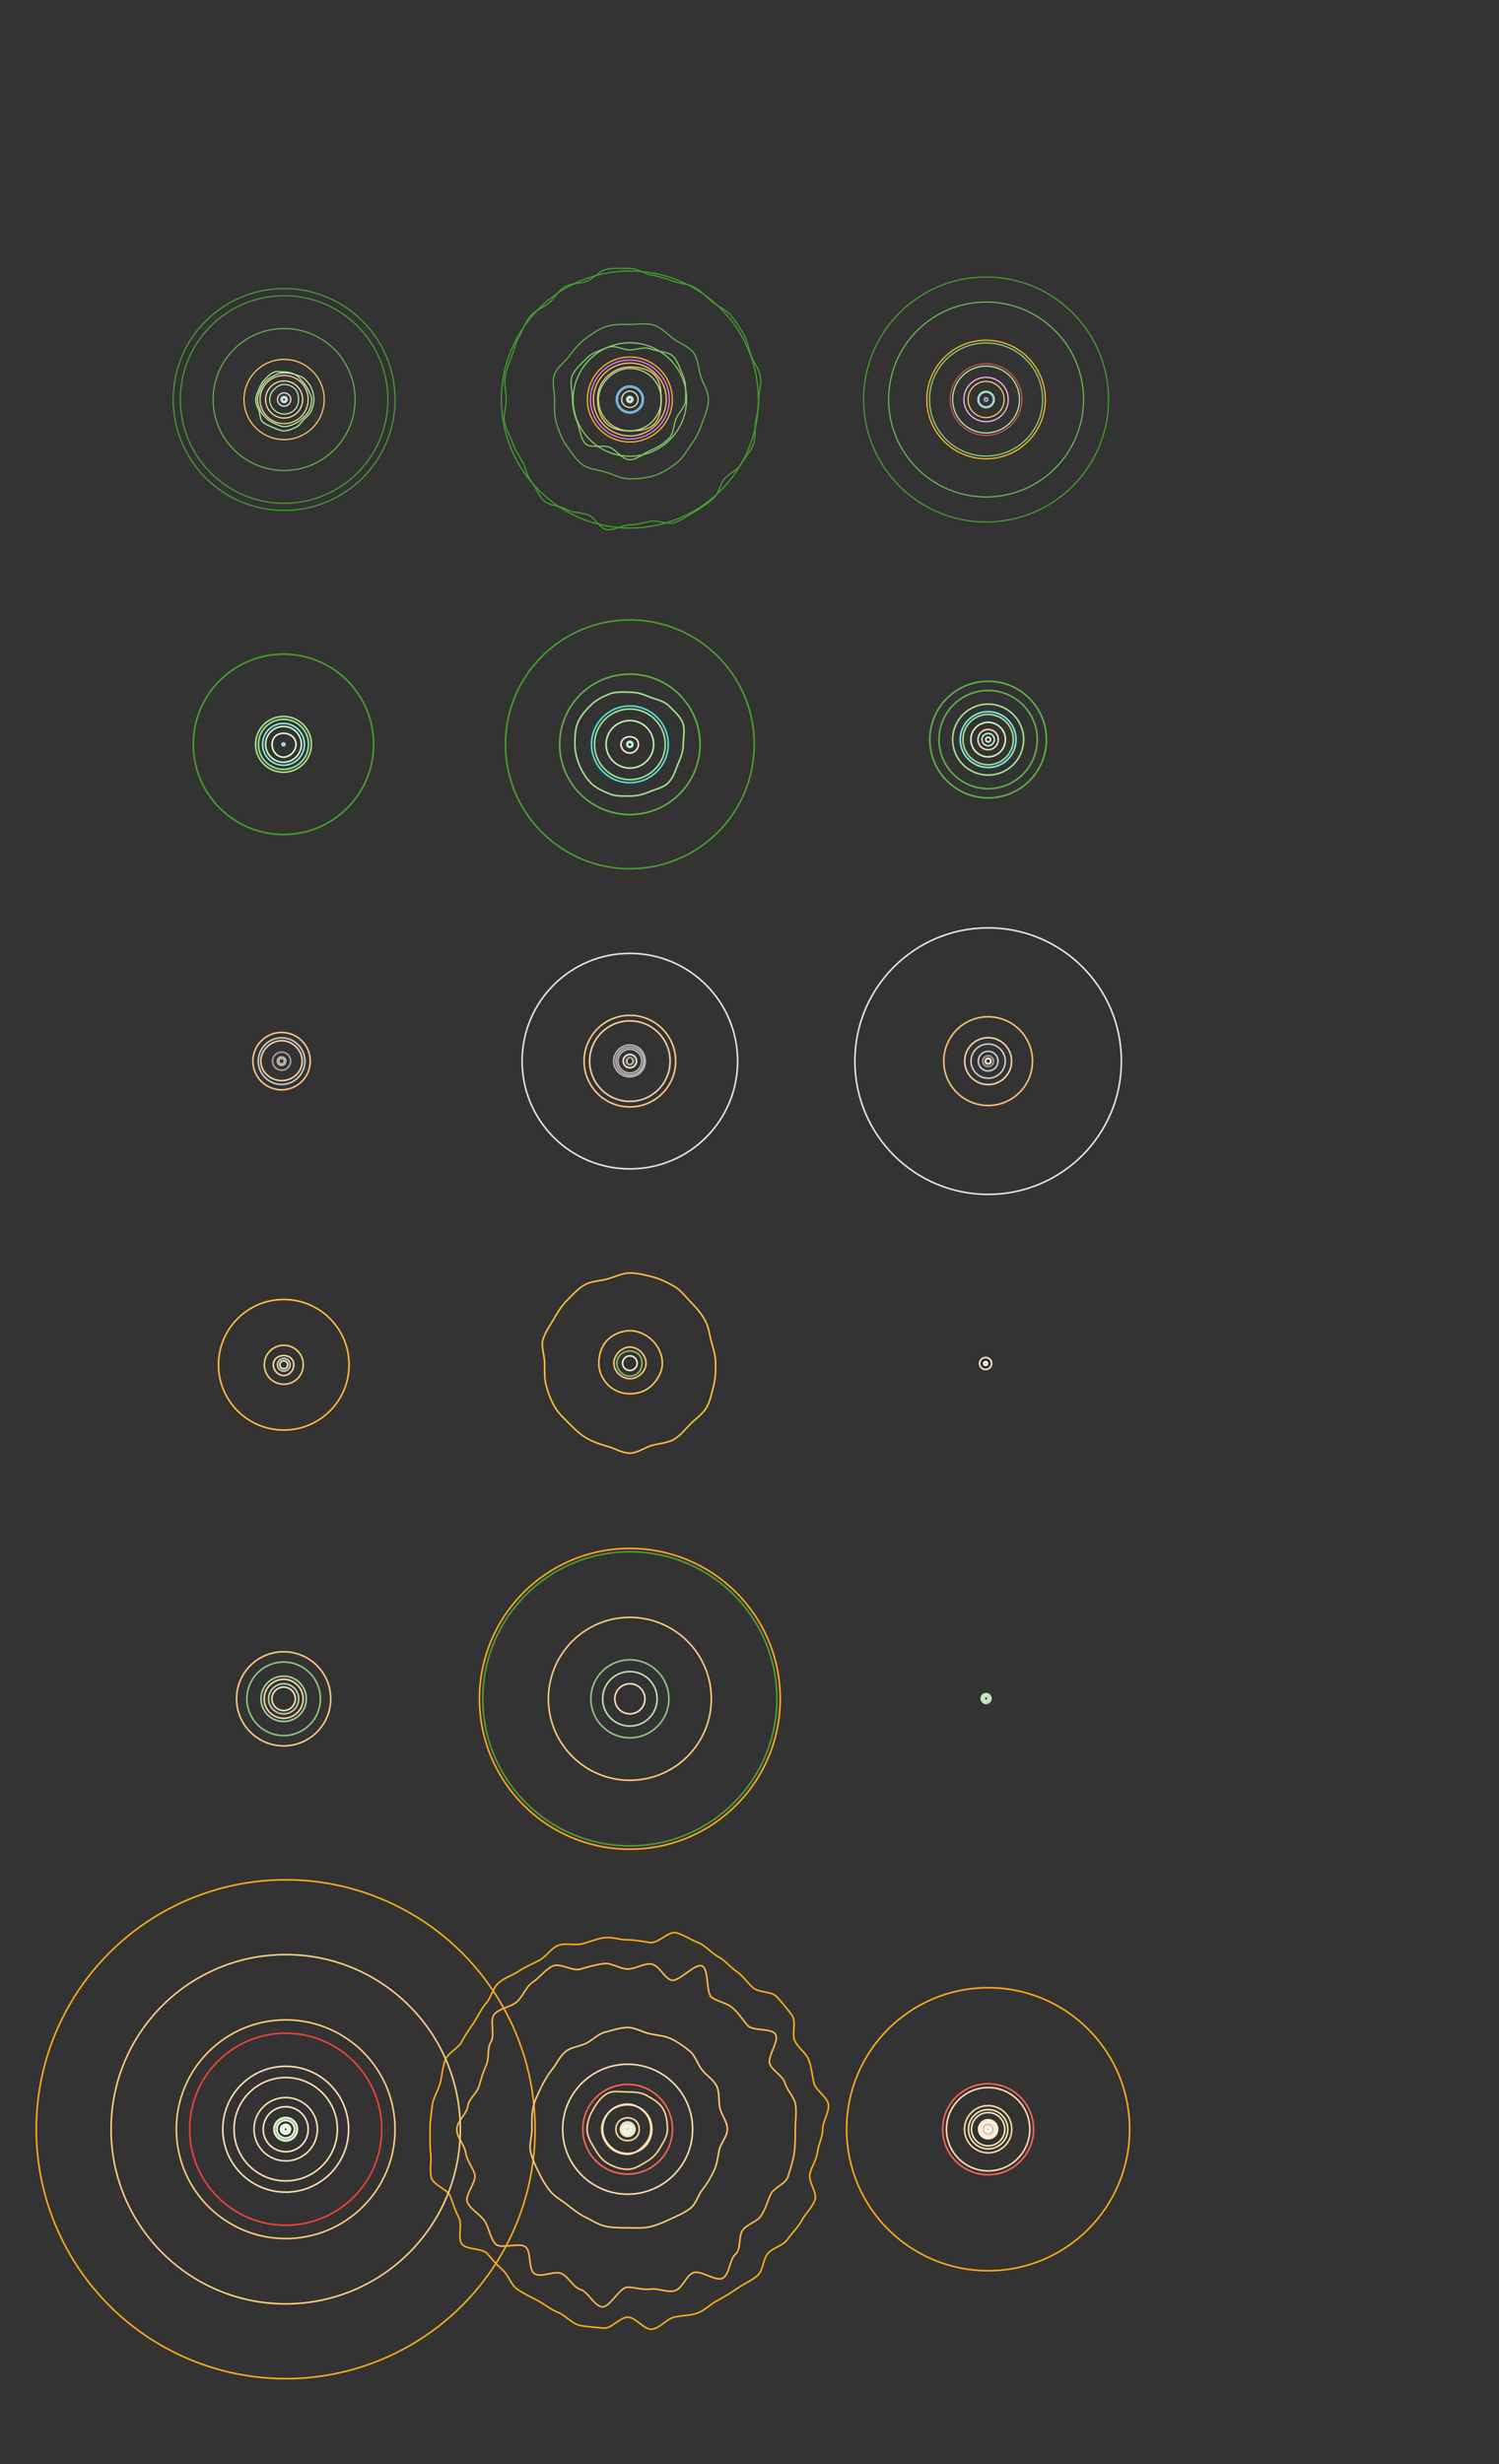 <?xml version="1.0" encoding="utf-8"?>
<!-- Generator: Adobe Illustrator 22.1.0, SVG Export Plug-In . SVG Version: 6.00 Build 0)  -->
<svg version="1.1" id="Livello_1" xmlns="http://www.w3.org/2000/svg" xmlns:xlink="http://www.w3.org/1999/xlink" x="0px" y="0px"
	 viewBox="0 0 946 1555" style="enable-background:new 0 0 946 1555;" xml:space="preserve">
<rect x="0" y="0" width="946" height="1555" fill="#333333" stroke="none"/>
<style type="text/css">
	.st0{fill:none;stroke:#F9918F;stroke-width:0.75;}
	.st1{fill:none;stroke:#CE5151;stroke-width:0.75;}
	.st2{fill:none;stroke:#F27BFF;stroke-width:0.75;}
	.st3{fill:none;stroke:#F6BBFF;stroke-width:0.75;}
	.st4{fill:none;stroke:#FFCB64;stroke-width:0.75;}
	.st5{fill:none;stroke:#FFE2B3;stroke-width:0.75;}
	.st6{fill:none;stroke:#FFE7B6;stroke-width:0.75;}
	.st7{fill:none;stroke:#F9DA9B;stroke-width:0.75;}
	.st8{fill:none;stroke:#FFEBCF;stroke-width:0.75;}
	.st9{fill:none;stroke:#FFBC27;stroke-width:0.75;}
	.st10{fill:none;stroke:#FFCC66;stroke-width:0.75;}
	.st11{fill:none;stroke:#FFD488;stroke-width:0.75;}
	.st12{fill:none;stroke:#7DC4EF;stroke-width:0.75;}
	.st13{fill:none;stroke:#B7EDA4;stroke-width:0.75;}
	.st14{fill:none;stroke:#A4E28D;stroke-width:0.75;}
	.st15{fill:none;stroke:#C7FFB0;stroke-width:0.75;}
	.st16{fill:none;stroke:#D4F7C6;stroke-width:0.75;}
	.st17{fill:none;stroke:#5FB247;stroke-width:0.75;}
	.st18{fill:none;stroke:#67BC50;stroke-width:0.75;}
	.st19{fill:none;stroke:#44A02D;stroke-width:0.75;}
	.st20{fill:none;stroke:#8CD375;stroke-width:0.75;}
	.st21{fill:none;stroke:#83CE6A;stroke-width:0.75;}
	.st22{fill:none;stroke:#FFEBCF;}
	.st23{fill:none;stroke:#FFD6A9;}
	.st24{fill:none;stroke:#C1F2AD;}
	.st25{fill:none;stroke:#D4F7C4;}
	.st26{fill:none;stroke:#E4F9D9;}
	.st27{fill:none;stroke:#A4E28D;}
	.st28{fill:none;stroke:#44A02D;}
	.st29{fill:none;stroke:#5FB247;}
	.st30{fill:none;stroke:#ACF9F3;}
	.st31{fill:none;stroke:#A2F4EC;}
	.st32{fill:none;stroke:#52E2DB;}
	.st33{fill:none;stroke:#7FEFE7;}
	.st34{fill:none;stroke:#FFC783;}
	.st35{fill:none;stroke:#FCBE7A;}
	.st36{fill:none;stroke:#FCC383;}
	.st37{fill:none;stroke:#F9D1A0;}
	.st38{fill:none;stroke:#FFE4C7;}
	.st39{fill:none;stroke:#FFE1C0;}
	.st40{fill:none;stroke:#B7B7B7;}
	.st41{fill:none;stroke:#CCCCCC;}
	.st42{fill:none;stroke:#A3A3A3;}
	.st43{fill:none;stroke:#E5E5E5;}
	.st44{fill:none;stroke:#999999;}
	.st45{fill:none;stroke:#AFAFAF;}
	.st46{fill:none;stroke:#FFC8C5;stroke-miterlimit:10;}
	.st47{fill:none;stroke:#FFE2E1;stroke-miterlimit:10;}
	.st48{fill:none;stroke:#FFBBB8;stroke-miterlimit:10;}
	.st49{fill:none;stroke:#FF6155;stroke-miterlimit:10;}
	.st50{fill:none;stroke:#F24138;stroke-miterlimit:10;}
	.st51{fill:none;stroke:#FF7C76;stroke-miterlimit:10;}
	.st52{fill:none;stroke:#FFD28A;}
	.st53{fill:none;stroke:#FFDBA1;}
	.st54{fill:none;stroke:#FFB845;}
	.st55{fill:none;stroke:#FFAC1A;}
	.st56{fill:none;stroke:#FFEBD2;}
	.st57{fill:none;stroke:#FFEED4;}
	.st58{fill:none;stroke:#FFFAF3;}
	.st59{fill:none;stroke:#FFF9F0;}
	.st60{fill:none;stroke:#FFDCA4;}
	.st61{fill:none;stroke:#FFE9C7;}
	.st62{fill:none;stroke:#FFF0DC;}
	.st63{fill:none;stroke:#FFCE80;}
	.st64{fill:none;stroke:#FFDEA9;}
	.st65{fill:none;stroke:#FFE1B0;}
	.st66{fill:none;stroke:#FFE2B8;}
	.st67{fill:none;stroke:#FFD99C;}
	.st68{fill:none;stroke:#FFF2DC;}
	.st69{fill:none;stroke:#FFF3E1;}
	.st70{fill:none;stroke:#FFE5BB;}
	.st71{fill:none;stroke:#FFC973;}
	.st72{fill:none;stroke:#FFCD7D;}
	.st73{fill:none;stroke:#FFDFAB;}
	.st74{fill:none;stroke:#FFFBF5;}
	.st75{fill:none;stroke:#FFEBCC;}
	.st76{fill:none;stroke:#FFF2DE;}
	.st77{fill:none;stroke:#C5EFC5;stroke-miterlimit:10;}
	.st78{fill:none;stroke:#9AD89A;stroke-miterlimit:10;}
	.st79{fill:none;stroke:#E7F7E7;stroke-miterlimit:10;}
	.st80{fill:none;stroke:#D3F4D3;stroke-miterlimit:10;}
	.st81{fill:none;stroke:#DAF2DA;stroke-miterlimit:10;}
	.st82{fill:none;stroke:#82BA72;}
	.st83{fill:none;stroke:#C0E2B5;}
	.st84{fill:none;stroke:#FFEFD2;}
	.st85{fill:none;stroke:#FFEECF;}
	.st86{fill:none;stroke:#FFC969;}
	.st87{fill:none;stroke:#FCD695;}
	.st88{fill:none;stroke:#FFBE3B;}
	.st89{fill:none;stroke:#FFC152;}
	.st90{fill:none;stroke:#FFE4B3;}
	.st91{fill:none;stroke:#FFE0B8;}
	.st92{fill:none;stroke:#FFC97B;}
	.st93{fill:none;stroke:#FFD9A6;}
	.st94{fill:none;stroke:#FFF1E1;}
	.st95{fill:none;stroke:#94C67F;}
	.st96{fill:none;stroke:#B6D8A7;}
	.st97{fill:none;stroke:#ABD398;}
	.st98{fill:none;stroke:#D9EFD0;}
	.st99{fill:none;stroke:#509B35;}
</style>
<g id="bg">
</g>
<g id="Facebook">
	<g id="redgeolocalized_2_">
		<g>
			<g>
				<path class="st0" d="M397.5,250.4c0.8,0,1.4,0.9,1.4,1.7s-0.6,1.6-1.4,1.6s-1.3-0.8-1.3-1.6S396.7,250.4,397.5,250.4z"/>
			</g>
			<circle id="placesyoucreated_x5F_jane_2_" class="st0" cx="622.3" cy="252.1" r="1.2"/>
		</g>
		<g>
			<g id="location_x5F_history_x5F_fra_2_">
				<path class="st0" d="M397.5,251.1c0.5,0,0.8,0.5,0.8,1s-0.3,0.9-0.8,0.9s-0.9-0.4-0.9-0.9S397.1,251.1,397.5,251.1z"/>
			</g>
			<circle id="location_x5F_history_x5F_jane_2_" class="st1" cx="622.3" cy="252.1" r="22.6"/>
			<circle id="your_x5F_location_x5F_history_x5F_moro_2_" class="st0" cx="179.3" cy="252.1" r="0.9"/>
		</g>
	</g>
	<g id="pink-private_x5F_conversations_2_">
		<circle id="messages_x5F_fra_6_" class="st2" cx="397.5" cy="252.1" r="24.9"/>
		<circle id="messages_x5F_jane_6_" class="st3" cx="622.3" cy="252.1" r="14"/>
	</g>
	<g id="yellow-interests_12_">
		<g id="pages_x5F_facebook_2_">
			<circle id="pages_x5F_fra_2_" class="st4" cx="397.5" cy="252.1" r="23"/>
			<circle id="pages_x5F_moro_2_" class="st5" cx="179.3" cy="252.1" r="11.7"/>
		</g>
		<g id="advertisers_x5F_facebook_2_">
			<g id="advertisters_x5F_you_x5F_interacted_x5F_fra_2_">
				<path class="st6" d="M397.5,246.8c2.8,0,5.2,2.5,5.2,5.3s-2.4,5-5.2,5s-5.2-2.2-5.2-5S394.7,246.8,397.5,246.8z"/>
			</g>
			<circle id="advertisers_x5F_you_x5F_interacted_x5F_jane_2_" class="st7" cx="622.3" cy="252.1" r="5"/>
			<circle id="advertisers_x5F_you_x5F_interacted_x5F_moro_2_" class="st8" cx="179.3" cy="252.1" r="4.2"/>
		</g>
		<g id="yoursearchhistory_x5F_facebook_2_">
			<circle id="your_x5F_search_x5F_history_x5F_fra_2_" class="st9" cx="397.5" cy="252.1" r="26.8"/>
			<circle id="your_x5F_search_x5F_history_x5F_jane_2_" class="st9" cx="622.3" cy="252.1" r="37.4"/>
			<circle id="your_x5F_search_x5F_history_x5F_moro_2_" class="st4" cx="179.3" cy="252.1" r="25.3"/>
		</g>
		<g id="followedpages_x5F_facebook_2_">
			<g>
				<g>
					<g id="followed_x5F_pages_x5F_fra_8_">
						<path class="st6" d="M397.5,251c0.7,0,1.4,0.5,1.4,1.1s-0.7,1-1.4,1s-1.1-0.4-1.1-1S396.9,251,397.5,251z"/>
					</g>
				</g>
			</g>
		</g>
		<g id="adinterest_x5F_facebook_2_">
			<g id="ads_x5F_interests_x5F_fra_2_">
				<path class="st4" d="M397.5,231.6c5.8,0,11.7,1.2,15.5,5s4.2,9.7,4.2,15.5c0,5.8-0.5,11.6-4.3,15.5c-3.8,3.8-9.6,4.3-15.5,4.3
					s-11.1-1.1-14.9-4.9s-5.4-9.1-5.4-14.9c0-5.8,2-10.6,5.9-14.4C387,233.9,391.7,231.6,397.5,231.6z"/>
			</g>
			<circle id="ads_x5F_interests_x5F_jane_2_" class="st10" cx="622.3" cy="252.1" r="11.4"/>
			<circle id="ads_x5F_interests_x5F_moro_2_" class="st11" cx="179.3" cy="252.1" r="15.2"/>
		</g>
	</g>
	<g id="blue-social_x5F_boundaries_2_">
		<g>
			<circle id="followers_x5F_fra_2_" class="st12" cx="397.5" cy="252.1" r="7.8"/>
			<circle id="followers_x5F_jane_2_" class="st12" cx="622.3" cy="252.1" r="0.9"/>
		</g>
		<g>
			<circle id="following_x5F_fra_2_" class="st12" cx="397.5" cy="252.1" r="2.1"/>
			<circle id="following_x5F_moro_2_" class="st12" cx="179.3" cy="252.1" r="1.5"/>
		</g>
		<g>
			<circle id="received_x5F_friends_x5F_req_x5F_fra_2_" class="st12" cx="397.5" cy="252.1" r="8.6"/>
			<circle id="received_x5F_friends_x5F_request_x5F_moro_2_" class="st12" cx="179.3" cy="252.1" r="1.7"/>
			<circle id="received_x5F_friends_x5F_req_x5F_jane_2_" class="st12" cx="622.3" cy="252.1" r="4.5"/>
		</g>
		<g>
			<g id="sent_x5F_friends_x5F_request_x5F_fra_2_">
				<path class="st12" d="M397.5,251c0.7,0,1.2,0.5,1.2,1.1s-0.6,1.1-1.2,1.1s-1.3-0.4-1.3-1.1S396.9,251,397.5,251z"/>
			</g>
			<circle id="sent_x5F_friends_x5F_request_x5F_moro_2_" class="st12" cx="179.3" cy="252.1" r="2.1"/>
		</g>
	</g>
	<g id="green-interactions_10_">
		<g id="yourevents_x5F_resps_x5F_facebook_2_">
			<circle id="youreventsresp_x5F_jane_2_" class="st13" cx="622.3" cy="252.1" r="5.2"/>
			<g id="your_x5F_eventsresp_x5F_fra_2_">
				<path class="st14" d="M397.5,232.5c5.4,0,10.4,2.1,13.9,5.6c3.6,3.6,5.9,8.5,5.9,13.9c0,5.4-2.1,10.5-5.7,14.1
					s-8.7,5.8-14.1,5.8s-10.5-2.3-14-5.8c-3.6-3.6-5.8-8.6-5.8-14c0-5.4,2.6-10.1,6.1-13.7C387.4,234.9,392.1,232.5,397.5,232.5z"/>
			</g>
			<g id="your_x5F_eventsresp_x5F_moro_2_">
				<path class="st13" d="M179.3,242.6c2.6,0,5.1,1,6.8,2.7s2.3,4.2,2.3,6.8s-0.8,4.8-2.5,6.5c-1.7,1.7-3.9,2.7-6.5,2.7
					s-4.8-1-6.5-2.7c-1.7-1.7-2.7-3.9-2.7-6.5s1.1-4.7,2.8-6.4S176.7,242.6,179.3,242.6z"/>
			</g>
		</g>
		<g id="yourevents_x5F_facebook_2_">
			<circle id="yourevents_x5F_fra_2_" class="st15" cx="397.5" cy="252.1" r="1.7"/>
			<circle id="yourevents_x5F_moro_2_" class="st16" cx="179.3" cy="252.1" r="1.5"/>
		</g>
		<g id="yourposts_x5F_facebook_2_">
			<g id="your-posts-fra_2_">
				<path class="st17" d="M397.5,204.7c5.3,0,10.5-1,15.2,0.5c4.9,1.6,8.4,5.7,12.5,8.7s9.6,4.7,12.6,8.9c3,4.1,2.8,9.8,4.5,14.8
					c1.5,4.8,4.8,9.3,4.8,14.6c0,5.3-2.4,10.1-4,14.8c-1.6,4.9-3.8,9.3-6.8,13.4c-3,4.1-5.5,9-9.6,12s-8.7,6.1-13.7,7.7
					c-4.8,1.5-10.3,2.1-15.6,2.1c-5.3,0-10.1-2.7-14.9-4.2c-4.9-1.6-10.8-1.8-14.9-4.8s-7.1-7.9-10.1-12s-4.7-9.1-6.3-14
					c-1.5-4.8-1.2-9.7-1.2-15s-1.7-10.7-0.2-15.5c1.6-4.9,6.6-8.1,9.6-12.2c3-4.1,6-7.8,10.1-10.8s8-6,13-7.6
					C387.3,204.5,392.3,204.7,397.5,204.7z"/>
			</g>
			<circle id="yourposts-jane_2_" class="st18" cx="622.3" cy="252.1" r="61.5"/>
			<circle id="yourposts-moro_2_" class="st17" cx="179.3" cy="252.1" r="44.8"/>
		</g>
		<g id="postandcomments_x5F_facebook_2_">
			<g id="postsandcomments_x5F_fra_2_">
				<path class="st19" d="M397.5,169.4c4.8,0,9.3,3.4,13.8,4.2c4.7,0.8,9,2.2,13.3,3.8c4.4,1.6,9.6,1.6,13.7,3.9c4.1,2.4,7.4,6,11,9
					s8.6,4.9,11.7,8.5c3,3.6,5.8,7.8,8.2,11.9c2.3,4,3.1,9.1,4.8,13.6c1.6,4.4,5.1,8.6,5.9,13.3c0.8,4.5-1,9.7-1,14.5
					c0,4.8-1.2,9.5-2,14c-0.8,4.7,0.1,10-1.5,14.4s-5.3,8.2-7.6,12.2c-2.4,4.1-7.6,5.9-10.6,9.5s-3.6,9.5-7.2,12.5s-7.5,6-11.6,8.3
					c-4,2.3-8.2,5.1-12.7,6.8c-4.4,1.6-10.1-1.7-14.7-0.9c-4.5,0.8-8.8,2.3-13.6,2.3c-4.8,0-9.9,3.8-14.5,3c-4.7-0.8-7.6-7.9-12-9.4
					c-4.4-1.6-9.5-1.1-13.6-3.4c-4.1-2.4-10.2-2.2-13.8-5.2c-3.6-3-5.1-8.6-8.1-12.2s-3.5-8.8-5.8-12.8s-4.7-7.7-6.3-12.2
					c-1.6-4.4-4.2-8.3-5-13c-0.8-4.5,1.2-9.2,1.2-14s-1.6-9.3-0.8-13.9c0.8-4.7,2.6-8.9,4.2-13.2c1.6-4.4,2.6-9,5-13
					c2.4-4.1,3.7-9,6.8-12.5c3-3.6,8.1-5.2,11.7-8.2s6-7.9,10-10.2s9.4-1.9,13.9-3.5c4.4-1.6,8-6.8,12.7-7.6
					C387.6,169,392.8,169.4,397.5,169.4z"/>
			</g>
			<circle id="postsandcomments_x5F_jane_2_" class="st20" cx="622.3" cy="252.1" r="35.7"/>
			<circle id="postsandcomments_x5F_moro_2_" class="st19" cx="179.3" cy="252.1" r="70"/>
		</g>
		<g id="polls_x5F_facebook_2_">
			<g id="polls_x5F_fra_2_">
				<path class="st15" d="M397.5,250.8c0.7,0,1.4,0.6,1.4,1.3s-0.7,1.3-1.4,1.3s-1.1-0.6-1.1-1.3S396.9,250.8,397.5,250.8z"/>
			</g>
			<circle id="polls_x5F_moro_2_" class="st16" cx="179.3" cy="252.1" r="1.5"/>
		</g>
		<g id="comments_x5F_facebook_2_">
			<circle id="comments-fra_2_" class="st19" cx="397.5" cy="252.1" r="81.1"/>
			<circle id="comments-jane_2_" class="st19" cx="622.3" cy="252.1" r="77.3"/>
			<circle id="comments-moro_2_" class="st19" cx="179.3" cy="252.1" r="65.5"/>
		</g>
		<g id="photos_x5F_facebook_2_">
			<circle id="photos_x5F_jane_6_" class="st13" cx="622.3" cy="252.1" r="21.1"/>
			<circle id="photos_x5F_fra_6_" class="st21" cx="397.5" cy="252.1" r="35.8"/>
			<g id="photos-moro_2_">
				<path class="st13" d="M179.3,235.3c2.3,0,4.6,0.2,6.6,1s3.4,2.8,4.9,4.4c1.5,1.5,2.8,3.2,3.7,5.2c0.8,2,2.2,4,2.2,6.3
					s-0.7,4.6-1.5,6.6s-2.7,3.5-4.2,5.1c-1.5,1.5-3.3,2.7-5.3,3.6c-2,0.8-4,1.7-6.3,1.7s-4.2-1.2-6.1-2c-2-0.8-3.7-1.9-5.3-3.4
					c-1.5-1.5-3-3-3.8-5.1c-0.8-2-1.7-4.1-1.7-6.3c0-2.3,1-4.3,1.8-6.3s1.8-4,3.4-5.5c1.5-1.5,3.4-2.8,5.4-3.6
					C174.8,235.9,177,235.3,179.3,235.3z"/>
			</g>
		</g>
		<g id="events_x5F_invitation_x5F_facebook_2_">
			<g id="events-invitation-fra_2_">
				<path class="st21" d="M397.5,220.8c4.7,0,9.1-2.3,13.2-0.6c4.3,1.8,10.8,1.4,14,4.6c3.2,3.2,4.9,8.9,6.7,13.2
					c1.7,4.1,1.3,9.3,1.3,14.1c0,4.7-4.3,8-6,12.1c-1.8,4.3-1.4,9.3-4.6,12.5c-3.2,3.2-7.1,5.7-11.4,7.4c-4.1,1.7-8.6,6-13.3,6
					c-4.7,0-8.4-6.1-12.5-7.8c-4.3-1.8-12.2,0.9-15.4-2.3c-3.2-3.2-3.6-9.9-5.4-14.1c-1.7-4.1-2.8-9.1-2.8-13.8
					c0-4.7-1.9-10.9-0.2-15c1.8-4.3,6.5-8.3,9.7-11.5s8.6-4.7,12.9-6.4C388,217.5,392.8,220.8,397.5,220.8z"/>
			</g>
			<g id="events-invitation-moro_2_">
				<path class="st13" d="M179.3,234.7c2.5,0,4.4,0.6,6.6,1.5c2.2,0.9,4.7,1.3,6.4,3s3.4,3.6,4.3,5.8c0.9,2.2,1.5,4.7,1.5,7.2
					s-0.8,4.9-1.7,7.1c-0.9,2.2-2.9,3.7-4.6,5.4c-1.7,1.7-3,4-5.2,5c-2.2,0.9-4.7,2.2-7.2,2.2s-5-1.3-7.2-2.2s-4.9-1.9-6.6-3.6
					c-1.7-1.7-1.3-4.9-2.2-7.1s-2-4.1-2-6.6s1.1-4.5,2-6.7s1.8-4.3,3.5-6s3.3-3.6,5.5-4.6C174.3,234,176.8,234.7,179.3,234.7z"/>
			</g>
		</g>
	</g>
</g>
<g id="instagram">
	<g id="yellow-interests_8_">
		<g id="saved_x5F_instagram_2_">
			<g id="saved_x5F_fra_1_">
				<path class="st22" d="M397.5,468.5c0.8,0,1.4,0.4,1.4,1.2s-0.6,1.5-1.4,1.5s-1.6-0.7-1.6-1.5S396.7,468.5,397.5,468.5z"/>
			</g>
			<circle id="saved_x5F_jane_1_" class="st23" cx="623.6" cy="466.7" r="6.4"/>
		</g>
		<g id="searches_x5F_instagram_2_">
			<g id="searches_x5F_fra_1_">
				<path class="st22" d="M397.5,464.9c3,0,5.4,1.9,5.4,4.8s-2.4,5.5-5.4,5.5s-5.6-2.5-5.6-5.5S394.6,464.9,397.5,464.9z"/>
			</g>
			<circle id="searches_x5F_jane_1_" class="st22" cx="623.6" cy="466.7" r="1.5"/>
			<circle id="searches_x5F_moro_1_" class="st22" cx="178.9" cy="469.7" r="0.8"/>
		</g>
	</g>
	<g id="green-interactions_5_">
		<g id="comments_x5F_instagram_2_">
			<circle id="comments_x5F_fra_1_" class="st24" cx="397.5" cy="469.7" r="15"/>
			<circle id="comments_x5F_jane_1_" class="st25" cx="623.6" cy="466.7" r="10.9"/>
			<g id="comments_x5F_moro_1_">
				<path class="st26" d="M178.9,462.7c4.2,0,7.9,2.9,7.9,7s-3.7,8.1-7.9,8.1s-7.2-3.9-7.2-8.1S174.7,462.7,178.9,462.7z"/>
			</g>
		</g>
		<g id="connections_x5F_instagram_2_">
			<g id="connections_x5F_fra_1_">
				<path class="st27" d="M397.5,436.8c4.6,0,8.4,1.3,12.4,3c4.2,1.7,8.9,2.3,12.1,5.5c3.1,3.1,7.1,6.5,8.8,10.7
					c1.7,4,0.4,9.2,0.4,13.8c0,4.6-1.7,8.5-3.4,12.5c-1.7,4.2-2.9,8.5-6.1,11.7c-3.1,3.1-7.7,3.9-11.8,5.6c-4,1.7-7.7,2.7-12.4,2.7
					c-4.6,0-8.9,0.3-12.9-1.4c-4.2-1.7-8.4-3.6-11.6-6.7c-3.1-3.1-5.6-7.2-7.3-11.3c-1.7-4-2.9-8.6-2.9-13.2s0.2-9.6,1.8-13.6
					c1.7-4.2,5.1-7.9,8.2-11.1c3.1-3.1,7.4-5.3,11.6-7C388.4,436.3,392.9,436.8,397.5,436.8z"/>
			</g>
			<circle id="connections_x5F_jane_1_" class="st27" cx="623.6" cy="466.7" r="22.4"/>
			<circle id="connections_x5F_moro_1_" class="st27" cx="178.9" cy="469.7" r="17.6"/>
		</g>
		<g id="likes_x5F_instagram_2_">
			<circle id="likes_x5F_fra_1_" class="st28" cx="397.5" cy="469.7" r="78.5"/>
			<circle id="likes_x5F_jane_1_" class="st29" cx="623.6" cy="466.7" r="36.8"/>
			<circle id="likes_x5F_moro_1_" class="st28" cx="178.9" cy="469.7" r="56.9"/>
		</g>
		<g id="messages_x5F_instagram_2_">
			<circle id="messages_x5F_fra_1_" class="st29" cx="397.5" cy="469.7" r="44.3"/>
			<circle id="messages_x5F_jane_1_" class="st29" cx="623.6" cy="466.7" r="31"/>
			<circle id="messages_x5F_moro_1_" class="st27" cx="178.9" cy="469.7" r="15.8"/>
		</g>
		<g id="photos_x5F_instagram_2_">
			<circle id="photos_x5F_fra_1_" class="st27" cx="397.5" cy="469.7" r="22.3"/>
			<circle id="photos_x5F_jane_1_" class="st27" cx="623.6" cy="466.7" r="15.9"/>
			<circle id="photos_x5F_moro_1_" class="st25" cx="178.9" cy="469.7" r="11.3"/>
		</g>
	</g>
	<g id="aqua-contents_2_">
		<g id="videos_x5F_instagram_2_">
			<circle id="videos_x5F_fra_1_" class="st30" cx="397.5" cy="469.7" r="1.9"/>
			<circle id="videos_x5F_jane_1_" class="st31" cx="623.6" cy="466.7" r="3.9"/>
			<g id="videos_x5F_moro_1_">
				<path class="st31" d="M178.9,468.9c0.5,0,0.9,0.4,0.9,0.8s-0.4,0.8-0.9,0.8s-0.9-0.3-0.9-0.8S178.5,468.9,178.9,468.9z"/>
			</g>
		</g>
		<g id="media_x5F_instagram_2_">
			<circle id="media_x5F_fra_1_" class="st32" cx="397.5" cy="469.7" r="24.2"/>
			<circle id="media_x5F_jane_1_" class="st33" cx="623.6" cy="466.7" r="17.6"/>
			<circle id="media_x5F_moro_1_" class="st33" cx="178.9" cy="469.7" r="13.2"/>
		</g>
	</g>
</g>
<g id="apple">
	<g id="yellow-interests_7_">
		<g id="store_x5F_redownload_x5F_apple_2_">
			<circle id="store-redownload-fra_1_" class="st34" cx="397.5" cy="669.6" r="28.9"/>
			<circle id="store-redownload-jane_1_" class="st35" cx="623.6" cy="669.6" r="28"/>
			<circle id="store-redownload-moro_1_" class="st36" cx="177.7" cy="669.6" r="18.1"/>
		</g>
		<g id="yourpodcasts_x5F_apple_2_">
			<circle id="yourpodcasts-fra_1_" class="st37" cx="397.5" cy="669.6" r="25.4"/>
			<circle id="yourpodcats-jane_1_" class="st38" cx="623.6" cy="669.6" r="1.8"/>
			<circle id="yourpodcasts-moro_1_" class="st39" cx="177.7" cy="669.6" r="1.8"/>
		</g>
		<g id="podcast_x5F_playlist_x5F_apple_2_">
			<circle id="podcast-playstate-fra_1_" class="st22" cx="397.5" cy="669.6" r="4.2"/>
			<circle id="podcast-playstate-jane_1_" class="st37" cx="623.6" cy="669.6" r="14.8"/>
			<g id="podcast-playstate-moro_1_">
				<path class="st37" d="M177.7,656.7c6.9,0,13,5.9,13,12.9s-6,12.3-13,12.3c-6.9,0-13.1-5.4-13.1-12.3S170.7,656.7,177.7,656.7z"
					/>
			</g>
		</g>
		<g id="bookmarks_x5F_apple_2_">
			<g id="bookmarks-fra_1_">
				<path class="st22" d="M397.5,667.3c1.2,0,2,1.1,2,2.3s-0.9,2.2-2,2.2c-1.2,0-1.9-1-1.9-2.2S396.4,667.3,397.5,667.3z"/>
			</g>
			<circle id="bookmarks-jane_1_" class="st38" cx="623.6" cy="669.6" r="1.6"/>
			<circle id="bookmarks-moro_1_" class="st39" cx="177.7" cy="669.6" r="2.6"/>
		</g>
		<g id="silver-personal_4_">
			<g id="callhistory_x5F_apple_2_">
				<circle id="callhistory-fra_1_" class="st40" cx="397.5" cy="669.6" r="8.8"/>
				<circle id="callhistory-jane_1_" class="st41" cx="623.6" cy="669.6" r="10.8"/>
				<circle id="callhistory_x5F_moro_2_" class="st42" cx="177.7" cy="669.6" r="2.2"/>
			</g>
			<g id="health_x5F_apple_2_">
				<circle id="health-fra_1_" class="st43" cx="397.5" cy="669.6" r="68"/>
				<circle id="health_x5F_jane_1_" class="st43" cx="623.6" cy="669.6" r="84.1"/>
			</g>
			<g id="storefree_x5F_apple_2_">
				<circle id="store-free-trans-fra_1_" class="st40" cx="397.5" cy="669.6" r="7.5"/>
				<circle id="store-free-trans-jane_1_" class="st41" cx="623.6" cy="669.6" r="6.2"/>
			</g>
			<g id="storetransactions_x5F_apple_2_">
				<circle id="storetransactions-fra_1_" class="st44" cx="397.5" cy="669.6" r="2.4"/>
				<circle id="storetransactions-jane_1_" class="st42" cx="623.6" cy="669.6" r="3.4"/>
				<circle id="storetransactions-moro_1_" class="st42" cx="177.7" cy="669.6" r="5.7"/>
			</g>
			<g id="safari_x5F_apple_2_">
				<circle id="safari_x5F_moro_1_" class="st41" cx="177.7" cy="669.6" r="14.7"/>
				<g id="safari_x5F_fra_1_">
					<path class="st40" d="M397.5,659.4c5.6,0,9.7,4.7,9.7,10.2s-4.2,9.9-9.7,9.9c-5.6,0-10.2-4.3-10.2-9.9S392,659.4,397.5,659.4z"
						/>
				</g>
			</g>
		</g>
	</g>
</g>
<g id="google">
	<g id="silver-personal_1_">
		<circle class="st45" cx="180.3" cy="1343.6" r="2.3"/>
	</g>
	<g id="red-geolocalized_2_">
		<g id="labeled_x5F_places_2_">
			<circle id="labeled_x5F_places_x5F_fra_1_" class="st46" cx="396.1" cy="1343.6" r="1.1"/>
			<circle id="labeled_x5F_places_x5F_moro_1_" class="st47" cx="180.3" cy="1343.6" r="1.1"/>
			<circle id="labeled_x5F_places_x5F_jane_1_" class="st48" cx="623.6" cy="1343.6" r="1.4"/>
		</g>
		<g id="maps_x5F_myactivity_2_">
			<circle id="maps_x5F_fra_1_" class="st49" cx="396.1" cy="1343.6" r="28.3"/>
			<circle id="maps_x5F_moro_1_" class="st50" cx="180.3" cy="1343.6" r="60.6"/>
			<circle id="maps_x5F_jane_1_" class="st49" cx="623.6" cy="1343.6" r="28.7"/>
		</g>
		<g id="saved_x5F_places_2_">
			<circle id="saved_x5F_places_x5F_fra_1_" class="st51" cx="396.1" cy="1343.6" r="2.7"/>
			<circle id="saved_x5F_places_x5F_moro_1_" class="st47" cx="180.3" cy="1343.6" r="1.4"/>
		</g>
	</g>
	<g id="yellow-interests_4_">
		<g id="ads_x5F_myactivity_2_">
			<g id="ads_x5F_fra_1_">
				<path class="st52" d="M396.1,1320.1c4.5,0,8.6,0.2,12.2,2.3c3.8,2.2,8,4.5,10.1,8.3c2.1,3.6,2.8,8.4,2.8,12.9s-2.6,8.2-4.7,11.8
					c-2.2,3.8-4.8,6.6-8.6,8.7c-3.6,2.1-7.3,4.8-11.9,4.8c-4.5,0-8.8-1.6-12.5-3.8c-3.8-2.2-6.2-5.8-8.4-9.5
					c-2.1-3.6-4.6-7.5-4.6-12s1.7-8.9,3.8-12.5c2.2-3.8,5-7.8,8.7-9.9C386.8,1319,391.6,1320.1,396.1,1320.1z"/>
			</g>
			<circle id="ads_x5F_jane_1_" class="st53" cx="623.6" cy="1343.6" r="14.9"/>
		</g>
		<g id="browser_x5F_history_2_">
			<g id="browser_x5F_history_x5F_fra_1_">
				<path class="st54" d="M396.1,1242.5c5.1,0,10.1-3.8,15-3.1c5,0.7,7.9,8.8,12.6,10.1c4.8,1.4,14.9-11,19.4-8.9
					c4.6,2.1,2.1,17.3,6.3,20c4.2,2.7,9.2,3.2,13,6.5s6.1,7.2,9.4,11s14.9,1.4,17.6,5.6s-5.6,14.4-3.5,19c2.1,4.5,8.1,7,9.5,11.8
					c1.4,4.7,6,8.9,6.7,13.9c0.7,4.9-0.2,10.2-0.2,15.2c0,5.1,0,10.2-0.7,15.1c-0.7,5-2.4,9.9-3.8,14.6c-1.4,4.8-9,7-11.1,11.5
					c-2.1,4.6-3.1,8.9-5.8,13.1c-2.7,4.2-8.2,5.2-11.5,9s-1,12.2-4.8,15.5s-3.7,12.4-7.9,15.1c-4.2,2.7-14.4-5.4-19-3.3
					c-4.5,2.1-6.6,9.8-11.4,11.3c-4.7,1.4-10.4-1.7-15.4-1c-4.9,0.7-9.4-1.2-14.5-1.2s-11.2,13.1-16.1,12.4c-5-0.7-8.8-9.6-13.6-11
					c-4.8-1.4-7.4-8-11.9-10c-4.6-2.1-12.8,2.8-17,0.1c-4.2-2.7-1.9-13.7-5.7-16.9c-3.8-3.3-15.8,1.8-19.1-2
					c-3.3-3.8-4-10.1-6.7-14.3c-2.7-4.2-8.8-7.2-10.9-11.8c-2.1-4.5,6-13,4.6-17.8c-1.4-4.7-5-8.6-5.7-13.6
					c-0.7-4.9-5.6-9.6-5.6-14.7s6.2-9.6,6.9-14.5c0.7-5,5.8-8.2,7.2-13c1.4-4.8,2.5-8.7,4.5-13.2c2.1-4.6,0.3-10.4,3-14.6
					s-1.1-13.6,2.1-17.4c3.3-3.8,10.4-4.5,14.2-7.8c3.8-3.3,5.8-9.7,10-12.4c4.2-2.7,8-8.1,12.6-10.2c4.5-2.1,12.5,3.4,17.4,2
					c4.7-1.4,9.6-2.8,14.6-3.5C385.9,1238.3,391,1242.5,396.1,1242.5z"/>
			</g>
			<circle id="browser_x5F_history_x5F_moro_1_" class="st55" cx="180.3" cy="1343.6" r="157.4"/>
			<circle id="browser_x5F_history_x5F_jane_1_" class="st56" cx="623.6" cy="1343.6" r="3.7"/>
		</g>
		<g id="books_2_">
			<g id="books_x5F_fra_1_">
				<path class="st57" d="M396.1,1340.7c1.5,0,2.8,1.4,2.8,2.9s-1.3,2.6-2.8,2.6s-2.9-1.1-2.9-2.6S394.6,1340.7,396.1,1340.7z"/>
			</g>
			<g id="books_x5F_moro_1_">
				<path class="st58" d="M180.3,1340.6c1.8,0,2.9,1.2,2.9,3s-1.2,3.1-2.9,3.1s-3.3-1.4-3.3-3.1S178.5,1340.6,180.3,1340.6z"/>
			</g>
			<circle id="books_x5F_jane_1_" class="st59" cx="623.6" cy="1343.6" r="1.4"/>
		</g>
		<g id="news_2_">
			<g id="news_x5F_fra_1_">
				<path class="st60" d="M396.1,1327.7c4.3,0,7.9,2.4,10.7,5.2c2.8,2.8,3.9,6.5,3.9,10.7s-1.6,7.5-4.4,10.3s-6,5.5-10.3,5.5
					s-8.5-1.7-11.3-4.5s-5-7-5-11.3s2.2-8.5,5-11.3C387.6,1329.5,391.8,1327.7,396.1,1327.7z"/>
			</g>
			<circle id="news_x5F_moro_1_" class="st61" cx="180.3" cy="1343.6" r="14.2"/>
			<circle id="news_x5F_jane_1_" class="st62" cx="623.6" cy="1343.6" r="4.6"/>
		</g>
		<g id="bookmarks_2_">
			<g id="bookmarks_x5F_fra_1_">
				<path class="st57" d="M396.1,1340.9c1.7,0,3.5,1,3.5,2.7s-1.8,3.5-3.5,3.5s-3.3-1.8-3.3-3.5S394.4,1340.9,396.1,1340.9z"/>
			</g>
			<circle id="bookmarks_x5F_moro_1_" class="st58" cx="180.3" cy="1343.6" r="1.4"/>
			<circle id="bookmarks_x5F_jane_1_" class="st62" cx="623.6" cy="1343.6" r="2.5"/>
		</g>
		<g id="search_x5F_myactivity_2_">
			<g id="search_x5F_myactivity_x5F_fra_1_">
				<path class="st55" d="M396.1,1224.1c5,0,9.4,1.1,14.3,1.7c5,0.6,11.5-7.3,16.2-6.2c4.8,1.2,9.5,4.6,14.1,6.3
					c4.7,1.8,8.1,6.5,12.5,8.8s7.5,6.5,11.6,9.3s6.7,7,10.4,10.3c3.7,3.3,11.8,2.1,15.1,5.8c3.3,3.7,6.8,7.7,9.6,11.8
					c2.8,4.1-0.5,11.8,1.8,16.2c2.3,4.4,7.1,7.4,8.8,12c1.7,4.6,2,9.5,3.2,14.4c1.2,4.8,8.5,8.6,9.1,13.6c0.6,4.9-3.6,10.4-3.6,15.4
					s-2.7,9.7-3.3,14.5c-0.6,5-3.7,9-4.8,13.8c-1.2,4.8,4.9,11.9,3.2,16.5c-1.8,4.7-6,8.5-8.3,12.8c-2.3,4.4-6.2,7.9-9,12
					s-9,5.1-12.3,8.8c-3.3,3.7-2.9,10.8-6.6,14c-3.7,3.3-8.5,5.1-12.6,8c-4.1,2.8-8.2,5.4-12.6,7.7c-4.4,2.3-8,6.2-12.7,8
					c-4.6,1.7-9.9,1.4-14.8,2.6c-4.8,1.2-9,7-13.9,7.6s-10.3-7.6-15.3-7.6s-10.4,7.5-15.3,6.9c-5-0.6-10.5-0.7-15.3-1.8
					c-4.8-1.2-8.8-6.3-13.4-8.1c-4.7-1.8-8.5-5.2-12.9-7.5s-8.9-4.4-12.9-7.2c-4.1-2.8-5.4-8.7-9.1-12s-6.6-6.7-9.8-10.4
					c-3.3-3.7-13.3-2.2-16.1-6.2c-2.8-4.1,0.6-12-1.8-16.4c-2.3-4.4-3.6-8.8-5.4-13.5c-1.7-4.6-10.8-7.1-12-11.9s0.2-10.5-0.4-15.4
					s-0.4-10.1-0.4-15.1s0.8-10.1,1.4-15c0.6-5,3.8-9.4,5-14.2c1.2-4.8,1.5-9.9,3.2-14.5c1.8-4.7,8-7,10.3-11.4s4.9-8,7.7-12.1
					c2.8-4.1,4.4-8.5,7.7-12.2c3.3-3.7,4.2-9.6,7.9-12.9c3.7-3.3,8.8-4.7,12.9-7.5s8.6-4.5,12.9-6.8c4.4-2.3,7.3-7.7,11.9-9.4
					c4.6-1.7,10.3,0.2,15.2-1c4.8-1.2,9.2-3.3,14.2-3.9C386.3,1222.2,391.1,1224.1,396.1,1224.1z"/>
			</g>
			<circle id="search_x5F_myactivity_x5F_moro_1_" class="st63" cx="180.3" cy="1343.6" r="110.2"/>
			<circle id="search_x5F_myactivity_x5F_jane_1_" class="st55" cx="623.6" cy="1343.6" r="89.3"/>
		</g>
		<g id="search_x5F_history_2_">
			<circle id="search_x5F_history_x5F_fra_1_" class="st64" cx="396.1" cy="1343.6" r="41"/>
			<circle id="search_x5F_history_x5F_moro_1_" class="st65" cx="180.3" cy="1343.6" r="39.7"/>
			<circle id="search_x5F_history_x5F_jane_1_" class="st66" cx="623.6" cy="1343.6" r="12.4"/>
		</g>
		<g id="autofill_2_">
			<g id="autofill_x5F_fra_1_">
				<path class="st57" d="M396.1,1341.5c1.1,0,2.1,1,2.1,2.1s-0.9,2.1-2.1,2.1c-1.1,0-2.1-1-2.1-2.1S395,1341.5,396.1,1341.5z"/>
			</g>
			<g id="autofill_x5F_moro_1_">
				<path class="st58" d="M180.3,1341.7c1,0,1.7,0.9,1.7,1.9s-0.7,1.6-1.7,1.6s-1.8-0.6-1.8-1.6S179.3,1341.7,180.3,1341.7z"/>
			</g>
			<polygon id="autofill_x5F_jane_1_" class="st59" points="623.6,1343.6 623.6,1343.6 623.6,1343.6 			"/>
		</g>
		<g id="searche_x5F_engines_2_">
			<g id="search_x5F_engines_x5F_fra_1_">
				<path class="st67" d="M396.1,1336.4c4.2,0,7.3,3,7.3,7.2s-3.1,7.2-7.3,7.2s-7.4-3-7.4-7.2S391.9,1336.4,396.1,1336.4z"/>
			</g>
			<circle id="search_x5F_engines_x5F_moro_1_" class="st65" cx="180.3" cy="1343.6" r="20"/>
			<circle id="search_x5F_engines_x5F_jane_1_" class="st68" cx="623.6" cy="1343.6" r="6"/>
		</g>
		<g id="shopping_2_">
			<g id="shopping_x5F_fra_1_">
				<path class="st57" d="M396.1,1341.9c0.9,0,1.5,0.8,1.5,1.7s-0.6,1.5-1.5,1.5s-1.5-0.7-1.5-1.5S395.2,1341.9,396.1,1341.9z"/>
			</g>
			<circle id="shopping_x5F_moro_1_" class="st69" cx="180.3" cy="1343.6" r="7.2"/>
			<circle id="shopping_x5F_jane_1_" class="st66" cx="623.6" cy="1343.6" r="10.5"/>
		</g>
		<g id="video_x5F_search_2_">
			<g id="video_x5F_search_x5F_fra_1_">
				<path class="st70" d="M396.1,1328.2c4.3,0,8.2,1.6,10.9,4.4c2.8,2.8,4.4,6.7,4.4,10.9c0,4.2-1.6,8.2-4.4,11s-6.8,4.4-11,4.4
					c-4.3,0-8.1-1.7-10.9-4.5s-4.8-6.6-4.8-10.9s1.8-8.3,4.6-11.1S391.8,1328.2,396.1,1328.2z"/>
			</g>
			<circle id="video_x5F_search_x5F_moro_1_" class="st65" cx="180.3" cy="1343.6" r="32.6"/>
			<circle id="video_x5F_search_x5F_jane_1_" class="st59" cx="623.6" cy="1343.6" r="0.8"/>
		</g>
		<g id="watch_x5F_history_2_">
			<g id="watch_x5F_history_x5F_fra_1_">
				<path class="st71" d="M396.1,1279.4c4.7,0,9.3,2.9,13.7,3.9c4.6,1,9.6,1.3,13.7,3.2c4.2,2,8.2,4.9,11.8,7.8
					c3.6,2.9,4.8,8.2,7.7,11.8c2.9,3.6,7.3,6.2,9.3,10.3c2,4.1,1,9.2,2,13.8c1,4.4,4.7,8.6,4.7,13.3c0,4.7-4.1,8.8-5.1,13.2
					c-1,4.6-1.3,8.9-3.3,13.1s-4.2,8-7.1,11.6s-4.1,9.1-7.7,12s-8.3,4.8-12.5,6.8c-4.1,2-8.7,3.9-13.2,5c-4.4,1-9.4,0.6-14.1,0.6
					s-9.6,0-14-1c-4.6-1-8.6-3.8-12.7-5.8c-4.2-2-7.7-4.9-11.3-7.7c-3.6-2.9-8-5.1-10.8-8.7c-2.9-3.6-5.3-7.7-7.3-11.9
					c-2-4.1-4.1-8.5-5.1-13c-1-4.4,0.9-9.3,0.9-14s-0.3-9.2,0.7-13.6c1-4.6,3-8.6,5-12.7c2-4.2,4.2-8,7.1-11.6s4.8-8.3,8.4-11.2
					c3.6-2.9,8.8-3.2,13-5.2c4.1-2,7.6-6.1,12.1-7.1C386.5,1281.2,391.4,1279.4,396.1,1279.4z"/>
			</g>
			<circle id="watch_x5F_history_x5F_moro_1_" class="st72" cx="180.3" cy="1343.6" r="69"/>
			<circle id="watch_x5F_history_x5F_jane_1_" class="st73" cx="623.6" cy="1343.6" r="26.3"/>
		</g>
		<g id="favorites_2_">
			<circle id="favorites_x5F_fra_1_" class="st57" cx="396.1" cy="1343.6" r="4.6"/>
			<circle id="favorites_x5F_moro_1_" class="st58" cx="180.3" cy="1343.6" r="3"/>
			<circle id="favorites_x5F_jane_1_" class="st59" cx="623.6" cy="1343.6" r="1.4"/>
		</g>
		<g id="comments_2_">
			<circle id="my_x5F_comments_x5F_fra_1_" class="st57" cx="396.1" cy="1343.6" r="1.4"/>
			<circle id="my_x5F_comments_x5F_moro_1_" class="st74" cx="180.3" cy="1343.6" r="5.5"/>
		</g>
		<g id="playlists_3_">
			<g id="playlists_x5F_fra_1_">
				<path class="st57" d="M396.1,1341.3c1.3,0,2.3,1,2.3,2.3s-1,2.4-2.3,2.4s-2.3-1.1-2.3-2.4
					C393.8,1342.3,394.8,1341.3,396.1,1341.3z"/>
			</g>
			<circle id="playlists_x5F_moro_1_" class="st58" cx="180.3" cy="1343.6" r="1.9"/>
			<circle id="playlits_x5F_jane_1_" class="st75" cx="623.6" cy="1343.6" r="5.2"/>
		</g>
		<g id="subscriptions_2_">
			<circle id="subscriptions_x5F_fra_1_" class="st57" cx="396.1" cy="1343.6" r="3.9"/>
			<circle id="subscriptions_x5F_moro_1_" class="st76" cx="180.3" cy="1343.6" r="7.4"/>
			<circle id="subscriptions_x5F_jane_1_" class="st59" cx="623.6" cy="1343.6" r="1.1"/>
		</g>
	</g>
	<g id="green-interactions_4_">
		<g>
			<g id="g_x2B__x5F_posts_2_">
				<g id="g_x2B__x5F_posts_x5F_fra_1_">
					<path class="st77" d="M396.1,1339.3c2.3,0,3.7,2,3.7,4.3s-1.4,4.5-3.7,4.5c-2.3,0-4.5-2.2-4.5-4.5S393.8,1339.3,396.1,1339.3z"
						/>
				</g>
				<circle id="g_x2B__x5F_posts_x5F_moro_1_" class="st78" cx="180.3" cy="1343.6" r="6.5"/>
			</g>
			<g id="g_x2B__x5F_plus1_2_">
				<g id="plus1_x5F_fra_1_">
					<path class="st79" d="M396.1,1342.8c0.4,0,0.8,0.4,0.8,0.8s-0.4,0.7-0.8,0.7s-0.7-0.3-0.7-0.7
						C395.4,1343.2,395.7,1342.8,396.1,1342.8z"/>
				</g>
				<g id="plus1_x5F_moro_1_">
					<path class="st80" d="M180.3,1341.4c1.3,0,2.2,0.9,2.2,2.2c0,1.3-0.9,2.1-2.2,2.1s-2.4-0.8-2.4-2.1
						C177.9,1342.3,179,1341.4,180.3,1341.4z"/>
				</g>
			</g>
		</g>
		<g id="g_x2B__x5F_events_1_">
			<g>
				<path class="st81" d="M396.1,1342.6c0.6,0,1.2,0.4,1.2,1s-0.6,1.3-1.2,1.3s-1.2-0.7-1.2-1.3S395.5,1342.6,396.1,1342.6z"/>
			</g>
		</g>
	</g>
</g>
<g id="spotify">
	<g id="green-interactions_3_">
		<g id="follow-spotify-fra_2_">
			<path class="st82" d="M397.5,852.5c4.5,0,7.7,3.2,7.7,7.7s-3.2,8.2-7.7,8.2s-8.2-3.8-8.2-8.2S393.1,852.5,397.5,852.5z"/>
		</g>
		<circle id="follow-spotify-moro_2_" class="st83" cx="179.1" cy="861.2" r="4"/>
	</g>
	<g id="yellow-interests_3_">
		<g id="playlists_2_">
			<circle id="playlists-fra_2_" class="st84" cx="397.5" cy="860.2" r="4.6"/>
			<circle id="playlists-moro_2_" class="st85" cx="179.1" cy="861.2" r="2.5"/>
			<circle id="playlists-jane_2_" class="st85" cx="622" cy="860.4" r="1.2"/>
		</g>
		<g id="search-queries_2_">
			<g id="search-queries-fra_2_">
				<path class="st86" d="M397.5,850c5.2,0,10.2,5,10.2,10.2s-5,9.8-10.2,9.8s-10.1-4.6-10.1-9.8S392.4,850,397.5,850z"/>
			</g>
			<g id="search-queries-moro_2_">
				<path class="st87" d="M179.1,855.4c3.5,0,6.3,2.3,6.3,5.8s-2.8,6.8-6.3,6.8s-6.6-3.2-6.6-6.8S175.5,855.4,179.1,855.4z"/>
			</g>
		</g>
		<g id="streaming-history_2_">
			<g id="streaming-history-fra_2_">
				<path class="st88" d="M397.5,803.3c4.9,0,10,1.3,14.6,2.5c4.7,1.3,9.3,3.6,13.4,5.9c4.2,2.4,7.1,6.6,10.5,10s6.4,7,8.8,11.2
					c2.4,4.1,2.8,8.8,4.1,13.5c1.2,4.5,2.7,8.8,2.7,13.8c0,4.9,0,9.6-1.2,14.2c-1.3,4.7-2.1,9.6-4.5,13.7c-2.4,4.2-6.7,7-10.1,10.4
					s-6.3,7.4-10.5,9.8c-4.1,2.4-9.2,2.5-13.9,3.8c-4.5,1.2-9,4.9-13.9,4.9s-9.5-3.1-14.1-4.3c-4.7-1.3-9.1-2.8-13.2-5.2
					c-4.2-2.4-7.5-5.7-10.9-9.1c-3.4-3.4-6.9-6.6-9.3-10.8c-2.4-4.1-4-8.6-5.3-13.3c-1.2-4.5-1-9.2-1-14.1c0-4.9-2.3-10.1-1.1-14.7
					c1.3-4.7,4.4-8.9,6.8-13c2.4-4.2,5-8.5,8.4-11.9s6.9-7.4,11.1-9.8c4.1-2.4,9.6-2.4,14.3-3.7
					C387.9,805.9,392.6,803.3,397.5,803.3z"/>
			</g>
			<circle id="streaming-history-moro_2_" class="st88" cx="179.1" cy="861.2" r="41.2"/>
			<circle id="streaming-history-jane_2_" class="st85" cx="622" cy="860.4" r="3.8"/>
		</g>
		<g id="your-library_2_">
			<g id="your-library-fra_2_">
				<path class="st89" d="M397.5,839.7c5.4,0,10.7,2.7,14.3,6.2c3.5,3.5,6.2,8.9,6.2,14.3s-3,10.4-6.5,13.9s-8.5,5.4-13.9,5.4
					s-10.3-2-13.8-5.5s-5.9-8.4-5.9-13.8s1.8-10.9,5.3-14.5C386.6,842.2,392.2,839.7,397.5,839.7z"/>
			</g>
			<circle id="your-library-moro_2_" class="st86" cx="179.1" cy="861.2" r="12.3"/>
			<circle id="your-library-jane_2_" class="st58" cx="622" cy="860.4" r="0.8"/>
		</g>
	</g>
</g>
<g id="twitter">
	<g id="yellow-interests_1_">
		<g id="ad_x5F_engagements_x5F_twitter_2_">
			<circle id="ad_x5F_engagements_x5F_fra_2_" class="st90" cx="397.5" cy="1072" r="9.5"/>
			<circle id="ad_x5F_engagements_x5F_moro_2_" class="st91" cx="179" cy="1072" r="7.4"/>
		</g>
		<g id="ad_x5F_impressions_x5F_twitter_2_">
			<circle id="ad_x5F_impressions_x5F_fra_2_" class="st92" cx="397.5" cy="1072" r="51.4"/>
			<circle id="ad_x5F_impressions_x5F_moro_2_" class="st93" cx="179" cy="1072" r="12.3"/>
			<circle id="ad_x5F_impressions_x5F_jane_2_" class="st94" cx="622.3" cy="1071.8" r="1.9"/>
		</g>
		<g id="likes-twitter_2_">
			<circle id="likes-fra_2_" class="st55" cx="397.5" cy="1072" r="94.9"/>
			<circle id="likes-moro_2_" class="st92" cx="179" cy="1072" r="29.7"/>
			<circle id="likes-jane_2_" class="st94" cx="622.3" cy="1071.8" r="2.5"/>
		</g>
	</g>
	<g id="green-interactions_1_">
		<g id="followers-twitter_2_">
			<circle id="followers-fra_2_" class="st95" cx="397.5" cy="1072" r="24.6"/>
			<circle id="followers-moro_2_" class="st96" cx="179" cy="1072" r="9.5"/>
			<circle id="followers-jane_2_" class="st83" cx="622.3" cy="1071.8" r="3.1"/>
		</g>
		<g id="following-twitter_2_">
			<circle id="following-fra_4_" class="st83" cx="397.5" cy="1072" r="17.2"/>
			<circle id="following-moro_2_" class="st97" cx="179" cy="1072" r="14.3"/>
			<circle id="following-fra_1_" class="st98" cx="622.3" cy="1071.8" r="1.2"/>
		</g>
		<g id="tweets-twitter_2_">
			<circle id="tweets-fra_2_" class="st99" cx="397.5" cy="1072" r="92.8"/>
			<circle id="tweets-moro_2_" class="st95" cx="179" cy="1072" r="23.2"/>
			<circle id="tweets-jane_2_" class="st83" cx="622.3" cy="1071.8" r="1.9"/>
		</g>
	</g>
</g>
</svg>
